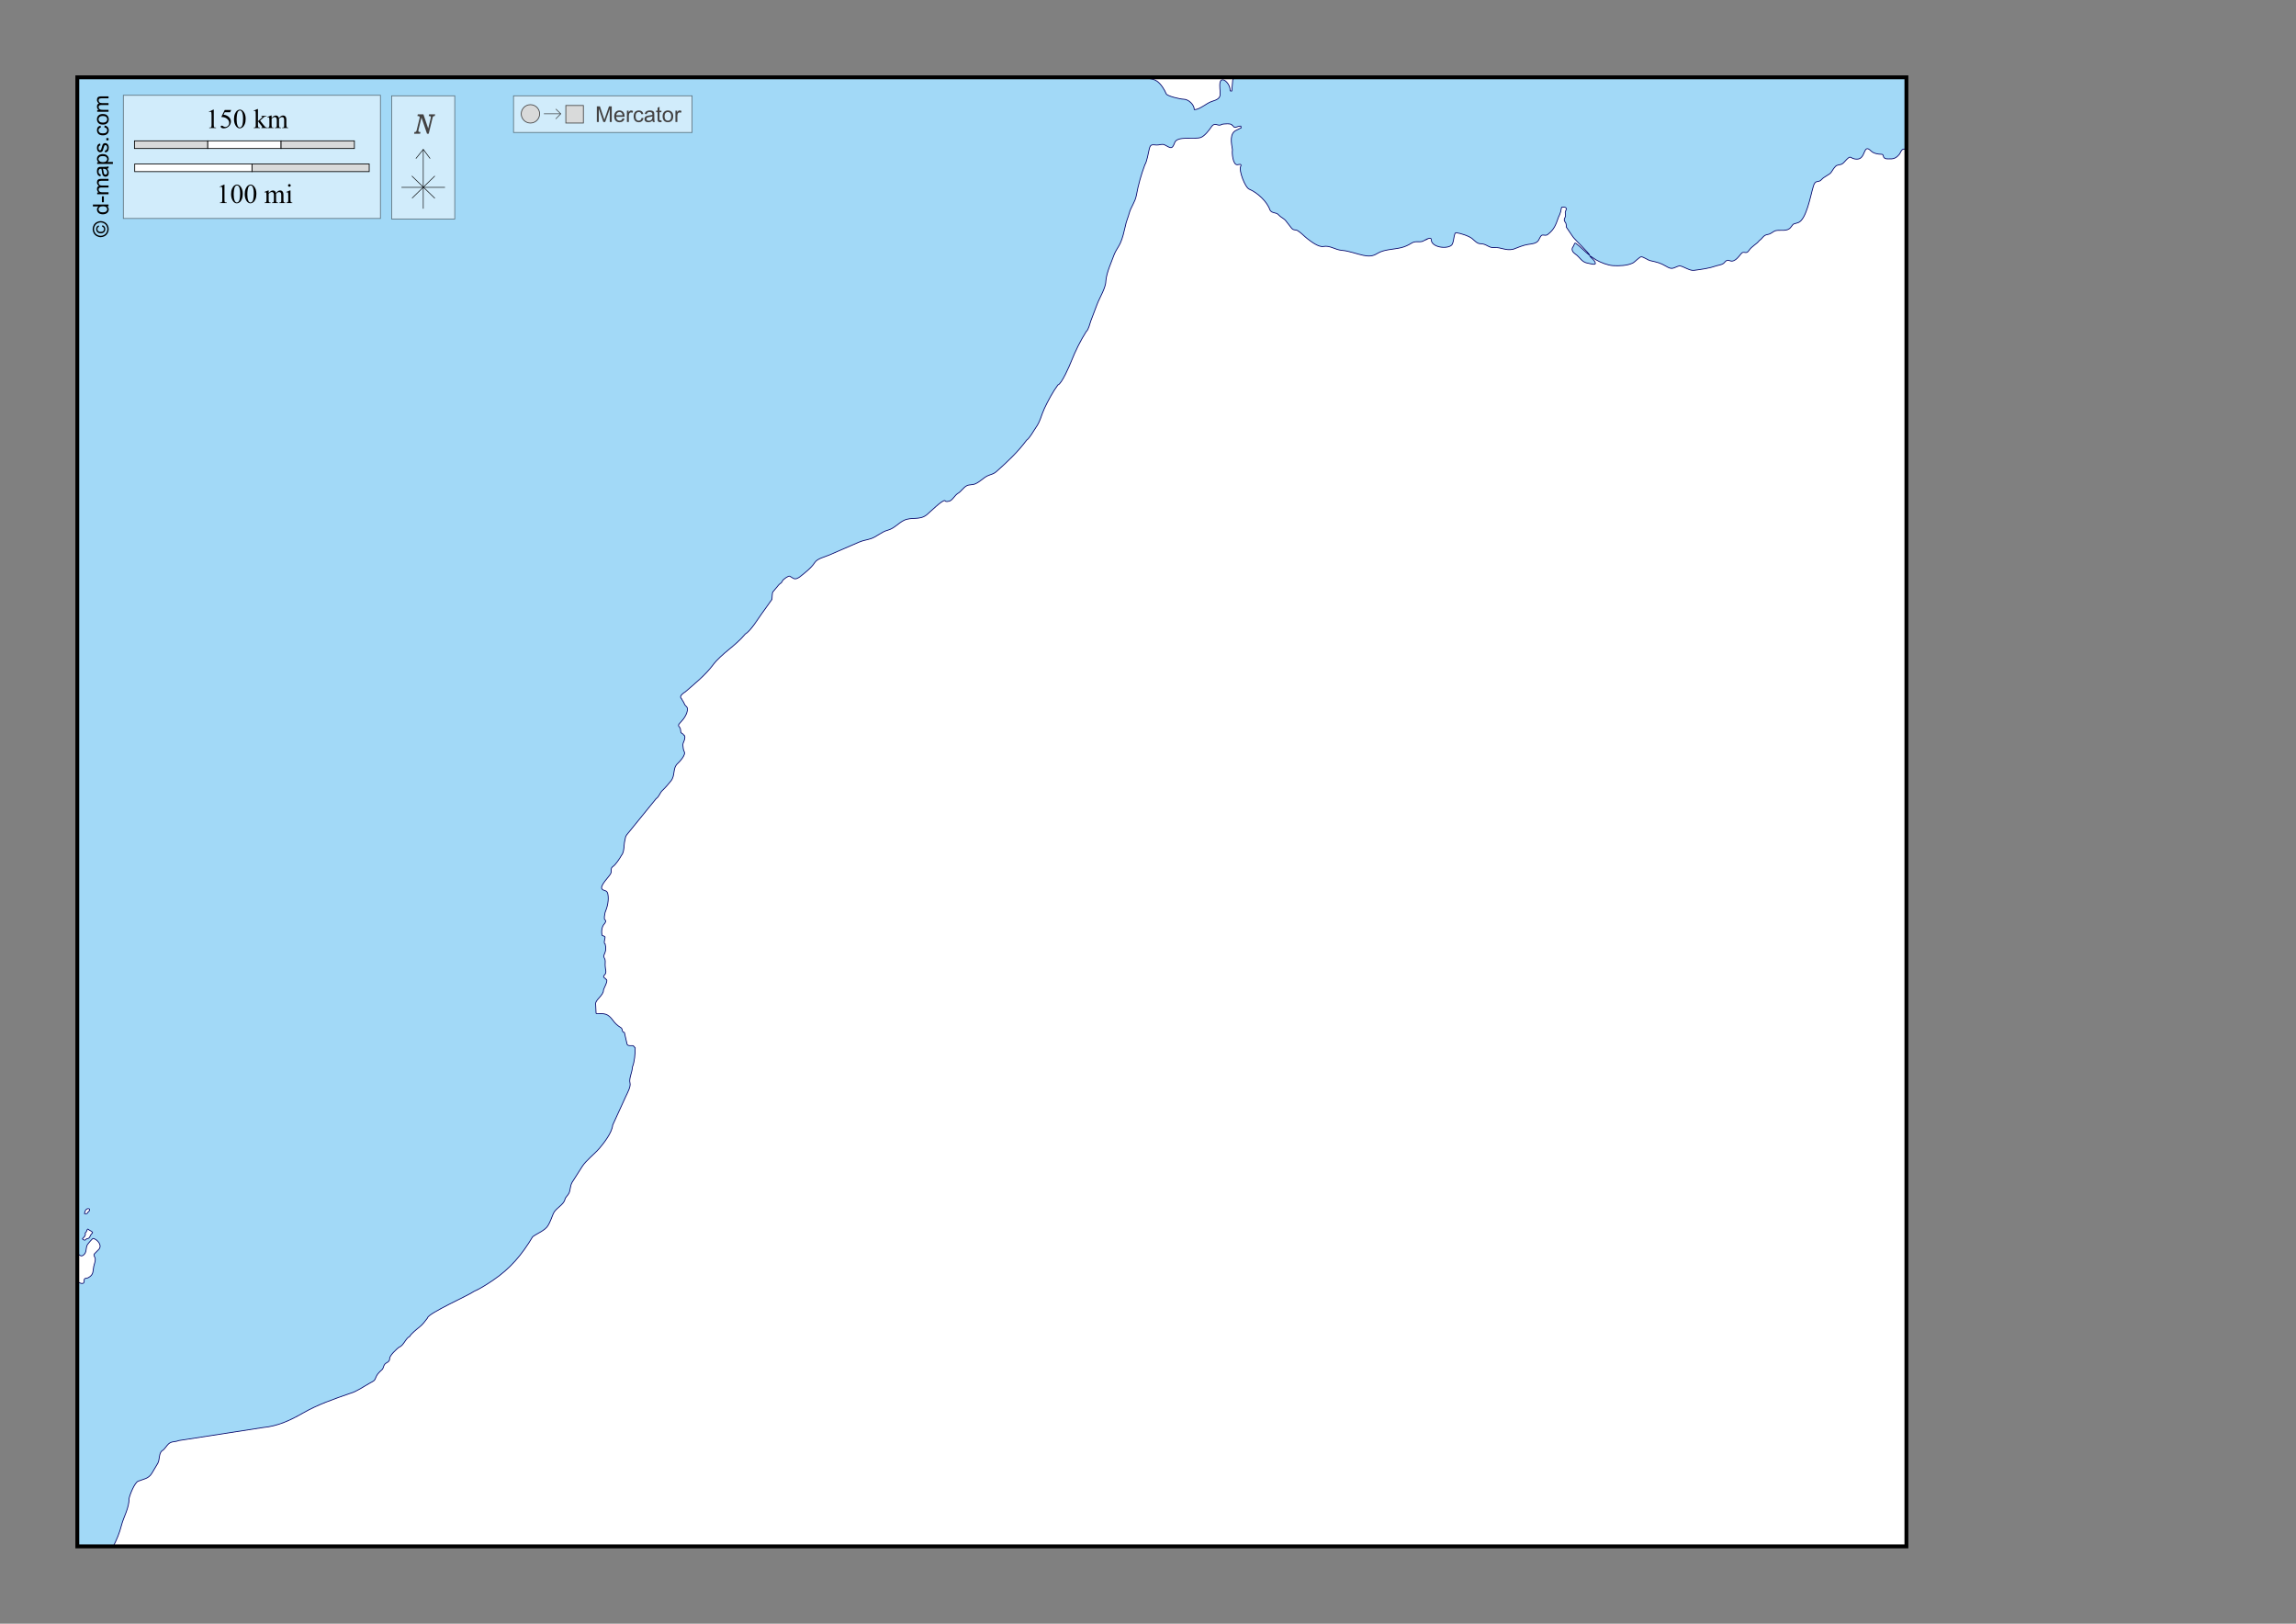 <?xml version="1.0" encoding="UTF-8"?>
<!DOCTYPE svg PUBLIC "-//W3C//DTD SVG 1.1//EN" "http://www.w3.org/Graphics/SVG/1.1/DTD/svg11.dtd">
<!-- Creator: CorelDRAW -->
<svg xmlns="http://www.w3.org/2000/svg" xml:space="preserve" width="297mm" height="210mm" version="1.1" style="shape-rendering:geometricPrecision; text-rendering:geometricPrecision; image-rendering:optimizeQuality; fill-rule:evenodd; clip-rule:evenodd"
viewBox="0 0 29700 21000"
 xmlns:xlink="http://www.w3.org/1999/xlink">
 <rect x="0" y="0" width="29700" height="21000" fill="#808080" stroke="none"/>
 <defs>
  <style type="text/css">
   <![CDATA[
    .str1 {stroke:black;stroke-width:10;stroke-miterlimit:3.864;stroke-opacity:0.502}
    .str3 {stroke:black;stroke-width:50;stroke-miterlimit:22.926}
    .str5 {stroke:#434242;stroke-width:10;stroke-miterlimit:22.926}
    .str2 {stroke:black;stroke-width:10;stroke-miterlimit:3.864}
    .str0 {stroke:#000066;stroke-width:10;stroke-miterlimit:22.926}
    .str6 {stroke:#2B2A29;stroke-width:7.62;stroke-miterlimit:22.926}
    .str4 {stroke:black;stroke-width:7.62;stroke-miterlimit:22.926}
    .fil6 {fill:none}
    .fil8 {fill:#D9DADA}
    .fil0 {fill:#A2D9F7}
    .fil1 {fill:white}
    .fil5 {fill:#FEFEFE;fill-rule:nonzero}
    .fil4 {fill:#D9DADA;fill-rule:nonzero}
    .fil7 {fill:#434242;fill-rule:nonzero}
    .fil3 {fill:black;fill-rule:nonzero}
    .fil2 {fill:#FEFEFE;fill-rule:nonzero;fill-opacity:0.502}
   ]]>
  </style>
 </defs>
 <g id="Plan_x0020_1">
  <rect class="fil0" x="1000" y="1000" width="23660.38" height="19000"/>
  <path class="fil1 str0" d="M1088.77 15997.83c5.93,-8.56 17.52,-26.02 16.43,-35.64 -0.52,-4.65 -5.91,-9.21 -3.65,-13.71 2.47,-4.94 8.49,-6.81 11.86,-11.88 6.32,-9.49 10.25,-23.18 14.6,-33.81 5.97,-14.56 15.43,-1.28 22.81,3.65 9.14,6.09 54.74,26.83 45.62,38.39 -10.42,13.22 -22.04,23.01 -28.29,38.38 -3.36,8.24 -8.72,18.99 -14.6,25.59 -13.67,15.36 -26.87,6.36 -39.23,17.36 -4.71,4.18 -7.93,12.38 -15.51,12.8 -11.19,0.63 -27.7,-7.01 -32.85,-17.37l22.81 -23.76zm-88.77 214.76c22.92,11.56 44.12,45.46 76,22.85 50.56,-35.84 29.57,-87.46 52.92,-134.34 5.78,-11.6 67.91,-86.78 77.55,-84.08 58.68,16.45 120.26,93.38 69.35,144.39l-50.18 50.27c-22.2,22.24 -1.97,37.28 4.56,58.48 9.75,31.7 -10.89,76.11 -17.34,107.84 -13.81,67.83 0.71,107.5 -70.26,146.22 -27.52,15.02 -56.5,-2.44 -53.83,42.04 2.95,49 -45.55,34.45 -74.82,17.36l-13.95 0 0 -371.03zm96.98 -534.61c2.72,-8.84 6.04,-22.46 11.86,-29.25 8.74,-10.22 17.53,-16.45 31.03,-16.45 10.48,0 19.97,2.02 19.16,13.71 -0.53,7.56 -3.11,13.44 -7.3,19.19 -2.22,3.04 -7.68,7.15 -10.95,10.06 -4.76,4.23 -6.51,11.06 -10.95,15.53 -9.63,9.67 -25.61,9.56 -37.41,3.66l4.56 -16.45zm23563.4 4322.02l0 -18067.71 -31.78 -4.57c-32.92,0 -43.26,47.97 -61.13,70.37 -28.64,35.88 -67.44,60.09 -114.06,56.66 -29.54,0 -69.9,6.53 -86.68,-21.93 -9.46,-16.04 -1.7,-37.47 -30.11,-37.47 -44.09,0 -102.03,-10.85 -134.13,-42.95 -105.11,-105.11 -61.58,106.01 -180.66,106.01 -105.53,0 -63.17,-77.15 -166.06,38.38 -36.98,41.53 -56.94,27.34 -94.9,42.95 -26.46,10.87 -59.3,67.18 -74.82,90.48 -19.2,28.85 -92,55.26 -122.26,91.39 -43.39,51.82 -82.65,-11.45 -110.41,99.61 -31.75,102.26 -85.99,417.77 -191.61,457.86 -65.42,24.82 -52.83,0.17 -96.72,60.32 -43.68,59.84 -133.22,30.97 -190.7,42.95 -40.3,8.39 -60.4,43.07 -107.67,50.26 -58.95,8.96 -65.62,50.4 -108.58,78.6 -36.21,48.39 -96.19,71.45 -135.04,128.86 -38.32,56.64 -63.73,-1.88 -98.54,39.29 -20.34,24.07 -46.79,59.29 -72.08,77.68 -63.27,46.03 -81.3,-3.14 -114.97,11.88 -23.68,10.57 -26.3,27.52 -47.45,41.13 -25.41,16.36 -53.98,16.97 -82.12,26.5 -102.76,34.79 -185.93,45.73 -296.54,60.32 -53.98,7.12 -127.89,-49.45 -186.14,-59.4 -83.64,25 -88.57,58.24 -173.36,6.39 -70.7,-43.24 -123.81,-54.58 -203.47,-72.19 -33.55,-7.42 -88.79,-50.27 -118.62,-50.27 -21.02,0 -82.77,68.6 -110.41,81.34 -74.96,34.58 -172.16,37.36 -254.57,32.9 -66.21,-4.17 -162.67,-41.15 -218.98,-74.94 -13.62,-8.18 -117.87,-83.24 -65.7,-31.07 18.76,18.76 33.9,27.85 49.28,53.92 34.6,58.67 -54.55,25.88 -83.04,21.93 -89.31,-12.37 -105.2,-76.68 -168.8,-119.72 -30.03,-20.31 -56.89,-55.75 -31.93,-90.47 23.76,-33.03 16.36,-63.95 42.88,-44.78 59.92,43.29 119.44,110.95 175.19,152.61 0,-23.03 -192.64,-203.9 -218.07,-241.26l-83.95 -123.38c0,-14.72 -1.21,-41.07 -8.21,-53.92 -4.78,-8.76 -13.41,-18.99 -16.42,-27.41 -9.54,-26.6 8.07,-37.67 12.77,-59.41 3.09,-14.29 -1.74,-34.13 -2.74,-48.43 -1.43,-20.56 20.11,-36.81 12.78,-54.83 -8.19,-20.11 -37.97,-16.51 -57.49,-13.71l0 1.82c-6.64,1.11 -10.76,44.44 -13.68,53.92 -7.18,23.35 -16.02,48 -28.29,71.29 -35.08,98.32 -53.54,159.01 -139.6,224.81 -27.39,20.93 -46.71,2.62 -73.91,9.14 -17.37,4.17 -35.19,50.11 -45.62,66.72 -27.29,43.41 -91.39,46.17 -135.95,53 -59.55,9.14 -131.17,38.87 -187.97,61.23 -100.12,25.1 -162.85,-28.07 -246.35,-20.1 -73.19,6.99 -101.33,-50.27 -179.76,-50.27 -43.75,0 -76.21,-39.41 -107.66,-65.8 -41.23,-34.58 -153.22,-70.25 -207.13,-76.76 -33.67,-4.07 -24.57,131.62 -61.13,162.67 -62.33,52.96 -261.87,27.44 -261.87,-75.85 0,-45.34 -110.2,24.93 -107.67,23.76 -56.77,17.96 -91.81,-10.43 -150.55,26.5 -39.65,24.94 -81.97,44.18 -127.74,55.75 -99.4,25.15 -225.09,20.95 -312.97,76.76 -58.53,37.16 -110.59,37.28 -177.01,23.76 -89.23,-18.16 -187.64,-57.77 -278.29,-64.88 -91.26,-7.07 -153.46,-66.86 -239.98,-50.26 -62.72,12.04 -163.16,-65.91 -209.86,-102.36 -40.91,-31.94 -81.43,-77.7 -124.09,-102.36 -30.28,-17.49 -52.1,1.63 -81.21,-35.64l-72.08 -92.3c-24.07,-30.81 -65.03,-44.34 -91.24,-74.94 -33.9,-39.59 -84.83,-15.29 -113.16,-63.8 -36.71,-109.95 -161.83,-224.98 -268.26,-269.59 -55.3,-23.17 -137.01,-244.89 -111.31,-293.35 23.02,-43.43 -27.83,-22.85 -44.71,-22.85 -55.63,0 -69.19,-151.13 -61.13,-192.82 -13.32,-88.24 -43.38,-215.45 55.65,-255.89 16.04,-6.55 42.34,-23.14 55.66,-26.5 0,-11.02 0.4,-15.36 -2.74,-24.67 -21.9,0 -42.82,7.78 -63.87,14.62 -29.96,9.73 -29.13,-18.71 -45.62,-22.85 -0.56,-2.29 -0.4,-1.49 -2.73,-1.82 -7.41,-29.51 -112.36,-18.1 -134.13,-12.8 -48.5,37.76 -85.95,-39.7 -135.95,34.73 -28.71,42.72 -87.51,119.43 -137.78,136.16 -78.54,26.13 -300.49,-23.24 -333.95,63.06 -35.18,90.76 -45.12,79.1 -129.56,32.9 -33.94,-18.56 -71.41,3.33 -105.84,0.91 -58.36,-4.1 -79.7,-13.63 -94.9,51.18 -11.27,48.09 -31.95,167.96 -56.57,202.88 -48.52,129.71 -86.09,261.93 -110.4,396.62 -16.03,88.79 -70.63,149.38 -92.16,231.21 -14.45,54.89 -39.68,107.87 -50.18,166.32 -16.61,69.88 -35.83,159.74 -66.61,223.9 -24.82,51.76 -61.21,96.65 -80.29,149.87 -36.39,101.46 -92.65,218.4 -104.02,326.25 0,97.9 -78.85,218.04 -114.05,310.72l-81.21 213.85c-14.21,37.41 -29.1,114.72 -59.3,138.9 -72.11,111.15 -144.03,258.98 -192.53,382 -21.72,55.12 -124.21,296.34 -174.27,308.89 -63.09,84.32 -130.43,209.26 -175.19,305.23 -39.19,84.05 -51.74,163.62 -108.57,244 -33.49,47.35 -77.11,134.37 -122.27,166.33 -110.41,150.21 -246.62,277.69 -385.04,401.18 -46.71,41.66 -68.06,35.06 -119.53,59.41 -51.62,24.41 -94.69,74.76 -156.03,102.35 -38.04,17.1 -80.33,9.19 -111.31,24.67 -47.24,23.62 -73.94,78.35 -120.44,102.36 -35.25,24.37 -56.41,70.81 -94.9,93.21 -11.45,6.67 -64.3,17.67 -69.34,-2.74 -35.11,-8.68 -193.62,151.15 -234.49,183.69 -95.29,75.84 -197.11,23.41 -296.54,73.11 -73.04,36.52 -123.16,103.42 -207.12,126.11 -83.33,21.88 -140.18,83.43 -216.25,108.75 -60.6,20.16 -99.63,21.12 -160.59,47.52l-384.13 166.33c-59.8,25.89 -149.8,43.2 -184.31,96.87 -43.97,68.36 -131.58,136.92 -197.08,187.34 -67.45,44.92 -77.31,12.33 -125.92,-11.88 -17.56,-8.75 -86,43.39 -93.07,59.4 -17.15,38.78 -29.36,28.89 -50.18,53.92l-77.56 93.21c-3.44,4.13 -9.12,77.17 -9.12,93.22l-137.78 192.82c-51.39,71.91 -136.73,213.41 -208.94,256.8 -122.86,151.46 -304.85,249.74 -416.98,399.36 -97.19,129.67 -233.8,240.37 -358.59,348.19 -18.23,11.42 -57.81,37.24 -59.3,62.14 -1.23,20.41 18.43,26.71 20.07,38.38 2.38,0.39 28.45,51.84 31.02,58.49 9.41,24.36 37.41,30.15 37.41,61.23 0,63.65 -47.63,130.78 -91.24,174.55 -52.88,53.09 -6.45,42.86 0.91,87.73 2.68,16.39 2.61,29.4 6.39,44.78l0.91 0.91c7.99,2.01 34.27,20.94 35.59,30.16 26.66,5.28 8.37,65.61 1.82,79.51 -19.74,41.82 -13.07,48.97 -9.12,89.55 3.82,46.61 33.36,48.62 5.47,101.44 -17.38,32.94 -50.16,71.56 -77.56,96.87 -69.69,64.4 -26.3,150.59 -88.5,227.56 -29.43,36.43 -74.71,89.22 -109.49,121.54 -31.19,29 -44.13,83.97 -80.3,105.1l-360.4 443.22c-42.77,52.6 -30.16,37.93 -45.63,102.36 -13.43,55.97 -2.94,144.08 -43.79,190.08 -20.92,37.71 -73.09,118.48 -109.49,142.56 -34.81,23.04 -13.97,54.06 -26.46,86.82 -15.69,41.19 -153.31,165.18 -112.23,206.54 26.07,26.26 61.29,7.43 72.99,60.31 16.61,75.03 -5.84,171.72 -35.58,241.26 -2.3,17.39 -20.14,83.29 -0.92,95.04 21.15,12.94 -0.45,43.36 -12.77,56.66 -30.32,32.71 -36.75,104.44 -23.72,144.4 5.01,0 32.72,12.29 33.76,16.45 14.13,3.49 -24.05,86.14 4.56,93.21 14.24,57.61 8.53,95.83 -16.42,148.05 -7.76,16.26 9.71,39.28 14.59,53.91 6.99,20.92 -1.11,63.21 2.74,87.74 0,40.47 23.49,78.76 -8.21,110.57 -35.3,35.44 12.71,40.74 16.42,55.75 41.72,10.26 -31.02,122.36 -31.02,143.48 0,65.86 -103.6,122.77 -101.28,174.55l5.48 121.54c1.78,0.59 0.04,0.32 1.82,0.91 0.61,2.5 3.39,2.22 4.56,4.57 102.9,0 143.17,-7.27 214.42,90.48 20.79,30.23 62.57,70.59 94.9,87.73 37.7,20 7.33,55.89 51.09,66.71l33.76 147.13c9.72,42.39 81.18,6.59 87.6,31.99 9.15,2.23 10.75,17.67 18.24,20.1 0,74.51 -7.38,177.71 -36.49,249.49 0,59.93 -47.15,149.63 -31.03,201.96 14.27,46.35 -34.72,133.7 -53.83,175.47l-169.71 371.03c-8.75,97.65 -111.52,230.31 -173.36,302.49 -65.75,76.73 -168.74,151.18 -222.63,235.78l-128.66 201.96c-28.32,50.49 -20.72,100.98 -41.97,142.57 -14.8,28.95 -43.05,47.46 -51.09,78.59 -19.48,75.45 -120.76,112.88 -150.55,183.69 -22.28,52.94 -39.26,106.92 -69.35,156.27 -38.6,63.33 -138.15,98 -198,143.47 -140.04,234.31 -290.49,412.12 -513.69,562.95 -66.78,45.13 -173.07,113.14 -245.45,143.47 -66.34,50.03 -600.37,285.56 -600.37,343.62 -39.89,49.97 -56.43,78.92 -107.67,119.72 -27.62,22 -108.22,86.82 -122.26,117.88 -53.86,24.57 -79.38,120.96 -136.87,138.91 -29.31,21.2 -123.18,107.7 -123.18,147.14 0,51.34 -44.68,48.15 -66.6,78.59 -16.34,22.68 -11.58,49.32 -37.41,71.28 -23.78,20.2 -56.98,53.39 -68.43,81.33 -25.34,61.79 -23.26,53.67 -84.86,87.74 -75.24,41.61 -170.74,109.75 -251.83,131.59 -216,75.36 -419.11,144.19 -616.8,257.71 -158.48,90.99 -321.51,167.04 -510.05,184.6l-1093.09 169.07c-46.15,20.23 -91.39,6.17 -132.3,43.87 -23.96,22.07 -51.28,69.72 -76.64,84.07 -51.18,28.94 -33.41,119.19 -62.05,167.24l-75.73 127.03c-43.6,73.14 -108.19,74.86 -177.92,103.26 -44.59,18.15 -105.72,169.78 -116.79,222.07 0,129.15 -69.38,233.46 -99.46,350.93 -25.84,100.87 -59.46,178.28 -104.93,269.93l23194.78 0zm-9955.37 -18995.19c85.33,12.29 194.91,-3.28 262.69,45.79 50.43,36.51 94.33,105.98 118.62,163.58 12.11,28.7 181.58,68.54 222.63,68.54 65.91,0 139.6,71.25 139.6,134.34l0.91 0.92c71.62,0 159.42,-86.86 228.11,-106.93 142.13,-41.52 100.37,-86.29 100.37,-208.36 0,-148.23 134.13,-33.46 134.13,63.06 1.11,0.36 4.97,8.94 5.47,10.97l0.91 0.91c5.06,0 10.04,0.21 14.6,-0.91l0.91 -0.92 11.87 -140.73 17.33 -35.07 -1258.24 0c-29.75,0 -29.14,0.6 0.09,4.81z"/>
  <path class="fil2 str1" d="M1595.62 1232.43l3325.4 0 0 1592.9 -3325.4 0 0 -1592.9z"/>
  <path class="fil3" d="M1198.37 2963.39c0,-17.45 4.47,-34.48 13.46,-51.13 8.93,-16.61 21.77,-29.59 38.43,-38.86 16.69,-9.26 34.1,-13.92 52.16,-13.92 17.92,0 35.18,4.56 51.69,13.74 16.56,9.12 29.4,21.92 38.53,38.43 9.17,16.51 13.73,33.77 13.73,51.74 0,18.01 -4.56,35.27 -13.73,51.78 -9.13,16.51 -21.97,29.35 -38.53,38.53 -16.51,9.17 -33.77,13.78 -51.69,13.78 -18.06,0 -35.47,-4.66 -52.16,-13.97 -16.66,-9.36 -29.5,-22.34 -38.43,-38.95 -8.99,-16.65 -13.46,-33.68 -13.46,-51.17zm17.22 0c0,14.62 3.76,28.88 11.24,42.7 7.48,13.83 18.2,24.65 32.13,32.46 13.92,7.81 28.41,11.71 43.46,11.71 15,0 29.35,-3.85 43.08,-11.52 13.74,-7.67 24.46,-18.39 32.13,-32.17 7.67,-13.79 11.52,-28.18 11.52,-43.18 0,-14.96 -3.85,-29.36 -11.52,-43.14 -7.67,-13.78 -18.39,-24.5 -32.13,-32.12 -13.73,-7.62 -28.08,-11.43 -43.08,-11.43 -15.05,0 -29.54,3.9 -43.46,11.66 -13.93,7.76 -24.65,18.58 -32.13,32.46 -7.48,13.87 -11.24,28.08 -11.24,42.57zm103.57 -33.35l5.08 -16.94c11.53,2.78 20.7,8.61 27.52,17.55 6.87,8.98 10.3,19.85 10.3,32.59 0,16.19 -5.22,29.31 -15.71,39.42 -10.49,10.11 -24.98,15.15 -43.55,15.15 -12.14,0 -22.68,-2.31 -31.61,-6.92 -8.99,-4.56 -15.71,-11.15 -20.28,-19.61 -4.56,-8.52 -6.82,-18.25 -6.82,-29.16 0,-12.23 2.92,-22.39 8.8,-30.48 5.88,-8.09 13.88,-13.6 23.94,-16.56l4.23 16.37c-6.91,2.77 -12.23,6.82 -15.89,12.23 -3.72,5.41 -5.55,11.71 -5.55,19 0,10.58 3.76,19.33 11.28,26.2 7.53,6.87 18.35,10.3 32.37,10.3 14.06,0 24.69,-3.24 31.89,-9.74 7.19,-6.49 10.81,-14.86 10.81,-25.16 0,-8.28 -2.39,-15.57 -7.24,-21.83 -4.8,-6.25 -11.33,-10.39 -19.57,-12.41z"/>
  <path id="1" class="fil3" d="M1403.83 2668.23l-18.58 0c14.44,9.27 21.68,22.91 21.68,40.92 0,11.67 -3.19,22.39 -9.64,32.13 -6.4,9.78 -15.38,17.35 -26.86,22.76 -11.52,5.37 -24.74,8.05 -39.69,8.05 -14.59,0 -27.8,-2.45 -39.7,-7.29 -11.86,-4.9 -20.98,-12.19 -27.29,-21.92 -6.35,-9.69 -9.5,-20.61 -9.5,-32.6 0,-8.84 1.88,-16.7 5.6,-23.56 3.72,-6.87 8.61,-12.47 14.58,-16.8l-72.67 0 0 -24.83 202.07 0 0 23.14zm-73.05 78.46c18.72,0 32.69,-3.95 41.96,-11.9 9.26,-7.91 13.87,-17.27 13.87,-28.04 0,-10.86 -4.42,-20.08 -13.26,-27.7 -8.84,-7.57 -22.34,-11.38 -40.5,-11.38 -19.94,0 -34.62,3.85 -43.98,11.61 -9.36,7.72 -14.01,17.27 -14.01,28.6 0,11.06 4.46,20.27 13.45,27.71 8.98,7.38 23.14,11.1 42.47,11.1z"/>
  <path id="2" class="fil3" d="M1343.15 2615.69l-24.83 0 0 -76.76 24.83 0 0 76.76z"/>
  <path id="3" class="fil3" d="M1403.83 2511.83l-146.47 0 0 -22.29 20.69 0c-7.15,-4.56 -12.93,-10.68 -17.26,-18.3 -4.37,-7.62 -6.54,-16.27 -6.54,-26.01 0,-10.82 2.26,-19.71 6.73,-26.62 4.52,-6.92 10.77,-11.81 18.86,-14.63 -17.07,-11.67 -25.59,-26.77 -25.59,-45.39 0,-14.58 4,-25.83 12.04,-33.63 8.05,-7.86 20.42,-11.81 37.12,-11.81l100.42 0 0 24.84 -92.19 0c-9.88,0 -17.03,0.84 -21.4,2.44 -4.38,1.6 -7.86,4.52 -10.54,8.8 -2.68,4.23 -4,9.22 -4,14.91 0,10.35 3.44,18.91 10.26,25.73 6.86,6.82 17.82,10.2 32.87,10.2l85 0 0 24.84 -95.06 0c-11.01,0 -19.29,2.02 -24.79,6.07 -5.5,4.04 -8.28,10.67 -8.28,19.85 0,6.96 1.84,13.4 5.51,19.33 3.66,5.93 9.03,10.21 16.13,12.89 7.05,2.63 17.26,3.95 30.57,3.95l75.92 0 0 24.83z"/>
  <path id="4" class="fil3" d="M1385.49 2181.07c7.85,9.22 13.35,18.11 16.6,26.62 3.25,8.52 4.84,17.64 4.84,27.43 0,16.08 -3.9,28.45 -11.75,37.11 -7.81,8.65 -17.83,12.98 -30.01,12.98 -7.15,0 -13.69,-1.65 -19.62,-4.89 -5.93,-3.29 -10.63,-7.57 -14.2,-12.84 -3.58,-5.32 -6.31,-11.24 -8.14,-17.88 -1.27,-4.89 -2.49,-12.27 -3.72,-22.1 -2.35,-20.04 -5.22,-34.86 -8.51,-44.31 -3.39,-0.1 -5.55,-0.14 -6.44,-0.14 -10.07,0 -17.17,2.35 -21.31,7.05 -5.6,6.35 -8.37,15.81 -8.37,28.32 0,11.71 2.07,20.36 6.16,25.92 4.09,5.59 11.38,9.68 21.78,12.37l-3.39 24.27c-10.4,-2.21 -18.82,-5.84 -25.21,-10.92 -6.4,-5.08 -11.29,-12.41 -14.77,-22.01 -3.44,-9.55 -5.18,-20.7 -5.18,-33.3 0,-12.51 1.46,-22.72 4.42,-30.57 2.97,-7.81 6.64,-13.6 11.11,-17.27 4.46,-3.67 10.11,-6.25 16.93,-7.76 4.23,-0.8 11.85,-1.22 22.81,-1.22l32.93 0c23,0 37.53,-0.52 43.69,-1.55 6.17,-0.99 12.05,-3.06 17.69,-6.07l0 25.96c-5.22,2.5 -11.34,4.1 -18.34,4.8zm-55.04 1.98c3.67,9.03 6.78,22.57 9.32,40.64 1.45,10.25 3.1,17.49 4.93,21.73 1.84,4.23 4.52,7.48 8,9.78 3.53,2.31 7.43,3.48 11.76,3.48 6.54,0 12.04,-2.49 16.42,-7.52 4.37,-5.04 6.58,-12.38 6.58,-22.02 0,-9.55 -2.07,-18.06 -6.25,-25.54 -4.14,-7.43 -9.84,-12.93 -17.03,-16.41 -5.6,-2.69 -13.83,-4 -24.7,-4l-9.03 -0.14z"/>
  <path id="5" class="fil3" d="M1459.99 2119.78l-202.63 0 0 -22.57 19.24 0c-7.44,-5.32 -13.03,-11.34 -16.75,-18.07 -3.72,-6.68 -5.6,-14.81 -5.6,-24.36 0,-12.51 3.2,-23.52 9.65,-33.07 6.39,-9.55 15.47,-16.74 27.14,-21.63 11.71,-4.85 24.5,-7.3 38.47,-7.3 14.91,0 28.37,2.69 40.36,8.05 11.95,5.36 21.12,13.17 27.52,23.42 6.35,10.21 9.54,20.98 9.54,32.27 0,8.28 -1.74,15.71 -5.22,22.25 -3.48,6.58 -7.85,11.94 -13.17,16.18l71.45 0 0 24.83zm-128.5 -22.57c18.77,0 32.69,-3.81 41.67,-11.39 8.99,-7.62 13.45,-16.84 13.45,-27.65 0,-11.01 -4.65,-20.42 -13.97,-28.23 -9.31,-7.85 -23.7,-11.76 -43.22,-11.76 -18.63,0 -32.55,3.81 -41.82,11.48 -9.26,7.67 -13.87,16.79 -13.87,27.42 0,10.54 4.94,19.85 14.77,27.94 9.87,8.14 24.17,12.19 42.99,12.19z"/>
  <path id="6" class="fil3" d="M1360.09 1972.7l-3.96 -24.55c9.84,-1.37 17.36,-5.22 22.63,-11.53 5.22,-6.3 7.85,-15.14 7.85,-26.43 0,-11.43 -2.3,-19.9 -6.96,-25.45 -4.61,-5.5 -10.06,-8.28 -16.32,-8.28 -5.6,0 -10.02,2.5 -13.22,7.44 -2.21,3.48 -4.98,11.94 -8.42,25.4 -4.56,18.15 -8.51,30.71 -11.85,37.77 -3.39,7 -7.99,12.32 -13.92,15.94 -5.88,3.62 -12.42,5.46 -19.57,5.46 -6.54,0 -12.56,-1.51 -18.11,-4.47 -5.55,-3.01 -10.16,-7.06 -13.83,-12.18 -2.82,-3.86 -5.22,-9.13 -7.19,-15.76 -1.98,-6.68 -2.97,-13.78 -2.97,-21.4 0,-11.48 1.65,-21.54 4.99,-30.2 3.29,-8.7 7.81,-15.1 13.45,-19.24 5.69,-4.09 13.27,-6.96 22.77,-8.51l3.38 24.27c-7.62,1.08 -13.59,4.28 -17.87,9.55 -4.28,5.27 -6.4,12.7 -6.4,22.34 0,11.34 1.88,19.47 5.65,24.32 3.76,4.84 8.18,7.29 13.21,7.29 3.2,0 6.12,-0.99 8.71,-3.01 2.63,-2.02 4.84,-5.18 6.58,-9.5 0.94,-2.5 3.06,-9.74 6.35,-21.87 4.66,-17.5 8.52,-29.73 11.48,-36.69 2.96,-6.96 7.34,-12.42 12.98,-16.37 5.69,-4 12.75,-5.98 21.21,-5.98 8.24,0 16,2.4 23.29,7.25 7.29,4.84 12.93,11.8 16.93,20.88 4,9.13 5.97,19.43 5.97,30.91 0,19 -3.95,33.53 -11.8,43.5 -7.9,9.98 -19.57,16.33 -35.04,19.1z"/>
  <path id="7" class="fil3" d="M1403.83 1814.66l-28.22 0 0 -28.22 28.22 0 0 28.22z"/>
  <path id="8" class="fil3" d="M1350.21 1647.63l3.38 -24.27c16.7,2.68 29.73,9.45 39.19,20.41 9.45,10.96 14.15,24.46 14.15,40.41 0,19.99 -6.53,36.08 -19.61,48.21 -13.08,12.18 -31.8,18.25 -56.16,18.25 -15.81,0 -29.59,-2.63 -41.39,-7.85 -11.86,-5.22 -20.75,-13.17 -26.63,-23.9 -5.92,-10.68 -8.89,-22.29 -8.89,-34.9 0,-15.85 4,-28.88 12.04,-38.95 8.05,-10.11 19.48,-16.6 34.25,-19.42l3.67 23.99c-9.83,2.3 -17.22,6.35 -22.2,12.23 -4.94,5.83 -7.44,12.88 -7.44,21.16 0,12.51 4.47,22.67 13.41,30.53 8.98,7.81 23.09,11.71 42.47,11.71 19.66,0 33.92,-3.76 42.81,-11.29 8.89,-7.57 13.35,-17.4 13.35,-29.49 0,-9.78 -2.96,-17.92 -8.93,-24.41 -5.93,-6.54 -15.1,-10.68 -27.47,-12.42z"/>
  <path id="9" class="fil3" d="M1330.59 1611.51c-27.04,0 -47.08,-7.53 -60.11,-22.63 -10.82,-12.56 -16.23,-27.94 -16.23,-46.05 0,-20.08 6.59,-36.54 19.76,-49.34 13.12,-12.75 31.33,-19.14 54.51,-19.14 18.82,0 33.59,2.82 44.36,8.46 10.77,5.65 19.14,13.88 25.12,24.7 5.97,10.77 8.93,22.58 8.93,35.32 0,20.51 -6.53,37.07 -19.66,49.72 -13.12,12.65 -32.03,18.96 -56.68,18.96zm0.05 -25.4c18.72,0 32.74,-4.1 42,-12.28 9.32,-8.23 13.97,-18.53 13.97,-31 0,-12.32 -4.65,-22.57 -14.01,-30.81 -9.36,-8.18 -23.61,-12.27 -42.76,-12.27 -18.06,0 -31.75,4.14 -41.01,12.37 -9.32,8.23 -13.97,18.48 -13.97,30.71 0,12.47 4.61,22.77 13.87,31 9.27,8.18 23.24,12.28 41.91,12.28z"/>
  <path id="10" class="fil3" d="M1403.83 1445.23l-146.47 0 0 -22.29 20.69 0c-7.15,-4.56 -12.93,-10.68 -17.26,-18.3 -4.37,-7.62 -6.54,-16.27 -6.54,-26.01 0,-10.82 2.26,-19.71 6.73,-26.62 4.52,-6.92 10.77,-11.81 18.86,-14.63 -17.07,-11.67 -25.59,-26.77 -25.59,-45.39 0,-14.58 4,-25.83 12.04,-33.63 8.05,-7.86 20.42,-11.81 37.12,-11.81l100.42 0 0 24.84 -92.19 0c-9.88,0 -17.03,0.84 -21.4,2.44 -4.38,1.6 -7.86,4.52 -10.54,8.8 -2.68,4.23 -4,9.22 -4,14.91 0,10.35 3.44,18.91 10.26,25.73 6.86,6.82 17.82,10.2 32.87,10.2l85 0 0 24.84 -95.06 0c-11.01,0 -19.29,2.02 -24.79,6.07 -5.5,4.04 -8.28,10.67 -8.28,19.85 0,6.96 1.84,13.4 5.51,19.33 3.66,5.93 9.03,10.21 16.13,12.89 7.05,2.63 17.26,3.95 30.57,3.95l75.92 0 0 24.83z"/>
  <g id="_1719324082000">
   <path class="fil4 str2" d="M1739.19 1821.52l948.29 0 0 99.16 -948.29 0 0 -99.16z"/>
   <path class="fil5 str2" d="M2687.48 1821.52l948.29 0 0 99.16 -948.29 0 0 -99.16z"/>
   <path class="fil4 str2" d="M3635.76 1821.52l948.3 0 0 99.16 -948.3 0 0 -99.16z"/>
   <path class="fil4 str2" d="M3259.2 2120.46l1516.69 0 0 99.16 -1516.69 0 0 -99.16z"/>
   <path class="fil5 str2" d="M1742.51 2120.46l1516.7 0 0 99.16 -1516.7 0 0 -99.16z"/>
   <path class="fil3" d="M2702.29 1445.2l57.09 -27.52 5.71 0 0 197.2c0,13.12 0.53,21.35 1.64,24.58 1.12,3.18 3.36,5.71 6.82,7.41 3.47,1.71 10.53,2.7 21.17,2.94l0 6.35 -88.19 0 0 -6.35c11.05,-0.24 18.16,-1.18 21.34,-2.88 3.23,-1.65 5.47,-3.88 6.76,-6.7 1.24,-2.83 1.88,-11.29 1.88,-25.35l0 -126.29c0,-16.99 -0.59,-27.93 -1.7,-32.75 -0.83,-3.7 -2.3,-6.41 -4.41,-8.11 -2.18,-1.71 -4.71,-2.59 -7.71,-2.59 -4.29,0 -10.23,1.76 -17.81,5.35l-2.59 -5.29z"/>
   <path id="1" class="fil3" d="M3336.6 1410.98l0 157.16 39.98 -36.63c8.52,-7.82 13.46,-12.76 14.81,-14.82 0.95,-1.41 1.42,-2.76 1.42,-4.17 0,-2.29 -1,-4.23 -2.89,-5.94 -1.88,-1.65 -4.99,-2.59 -9.4,-2.82l0 -5.65 68.61 0 0 5.65c-9.35,0.23 -17.17,1.7 -23.4,4.35 -6.23,2.7 -13.05,7.47 -20.52,14.29l-40.63 37.22 40.34 51.33c11.29,14.05 18.81,23.04 22.58,26.98 5.58,5.24 10.4,8.65 14.58,10.17 2.94,1.12 7.99,1.71 15.17,1.71l0 6.35 -76.73 0 0 -6.35c4.41,-0.12 7.35,-0.76 8.88,-1.94 1.58,-1.24 2.35,-2.88 2.35,-5.06 0,-2.64 -2.3,-6.88 -6.88,-12.7l-48.27 -61.79 0 52.21c0,10.23 0.7,16.93 2.11,20.17 1.47,3.17 3.47,5.46 6.12,6.88 2.64,1.35 8.35,2.11 17.17,2.23l0 6.35 -80.08 0 0 -6.35c7.99,0 14.05,-1 18.05,-2.94 2.41,-1.23 4.23,-3.17 5.46,-5.76 1.71,-3.76 2.59,-10.29 2.59,-19.52l0 -143.94c0,-18.05 -0.41,-29.1 -1.18,-33.16 -0.82,-4.05 -2.11,-6.82 -3.99,-8.35 -1.83,-1.58 -4.24,-2.35 -7.18,-2.35 -2.41,0 -6.05,1 -10.82,2.94l-2.93 -6.35 46.74 -19.4 7.94 0z"/>
   <path id="2" class="fil3" d="M3513.34 1527.28c11.41,-11.53 18.17,-18.17 20.22,-19.93 5.12,-4.36 10.65,-7.77 16.59,-10.18 5.93,-2.41 11.81,-3.64 17.63,-3.64 9.88,0 18.29,2.88 25.4,8.64 7.06,5.76 11.82,14.11 14.17,25.11 11.88,-13.88 21.88,-22.93 30.05,-27.28 8.17,-4.3 16.58,-6.47 25.22,-6.47 8.35,0 15.82,2.17 22.35,6.47 6.46,4.29 11.64,11.34 15.4,21.16 2.53,6.65 3.82,17.11 3.82,31.4l0 67.97c0,9.82 0.71,16.58 2.18,20.23 1.12,2.46 3.23,4.64 6.23,6.4 3.06,1.77 8,2.65 14.88,2.65l0 6.35 -77.26 0 0 -6.35 3.29 0c6.7,0 11.99,-1.29 15.76,-3.94 2.64,-1.82 4.52,-4.76 5.64,-8.76 0.47,-1.94 0.71,-7.47 0.71,-16.58l0 -67.91c0,-12.88 -1.53,-21.93 -4.65,-27.22 -4.52,-7.35 -11.7,-11.06 -21.63,-11.06 -6.06,0 -12.23,1.53 -18.41,4.59 -6.11,3 -13.58,8.7 -22.34,16.93l-0.35 1.94 0.7 7.41 0 75.32c0,10.7 0.59,17.4 1.77,20.05 1.23,2.59 3.46,4.82 6.76,6.58 3.29,1.77 8.93,2.65 16.87,2.65l0 6.35 -79.37 0 0 -6.35c8.64,0 14.58,-1 17.81,-3.06 3.24,-2.06 5.47,-5.17 6.7,-9.29 0.59,-1.94 0.89,-7.58 0.89,-16.93l0 -67.91c0,-12.88 -1.88,-22.17 -5.65,-27.87 -5.05,-7.41 -12.05,-11.11 -21.11,-11.11 -6.17,0 -12.28,1.7 -18.34,5.05 -9.47,5.06 -16.82,10.82 -21.93,17.17l0 84.67c0,10.29 0.7,16.93 2.12,20.05 1.41,3.06 3.52,5.35 6.35,6.94 2.76,1.53 8.4,2.29 16.93,2.29l0 6.35 -77.97 0 0 -6.35c7.24,0 12.29,-0.76 15.17,-2.29 2.89,-1.59 5.06,-4 6.59,-7.41 1.47,-3.35 2.23,-9.88 2.23,-19.58l0 -60.33c0,-17.28 -0.53,-28.45 -1.53,-33.51 -0.82,-3.82 -2.05,-6.41 -3.82,-7.82 -1.7,-1.47 -4.05,-2.18 -6.99,-2.18 -3.24,0 -7.06,0.89 -11.53,2.59l-2.58 -6.35 47.62 -19.4 7.41 0 0 33.75z"/>
   <path id="3" class="fil3" d="M2990.87 1422.27l-13.47 29.28 -70.55 0 -15.47 31.28c30.81,4.52 55.04,15.81 72.79,33.98 15.23,15.64 22.82,33.99 22.82,55.15 0,12.29 -2.47,23.7 -7.47,34.11 -5,10.46 -11.29,19.4 -18.87,26.75 -7.53,7.35 -16,13.29 -25.29,17.75 -13.17,6.3 -26.69,9.47 -40.57,9.47 -13.99,0 -24.16,-2.35 -30.57,-7.11 -6.35,-4.71 -9.53,-9.94 -9.53,-15.64 0,-3.18 1.3,-6 3.94,-8.47 2.65,-2.47 6,-3.65 10,-3.65 2.94,0 5.58,0.42 7.82,1.36 2.23,0.88 6,3.23 11.4,6.99 8.59,5.94 17.35,8.88 26.17,8.88 13.4,0 25.22,-5.11 35.39,-15.29 10.12,-10.17 15.23,-22.57 15.23,-37.21 0,-14.12 -4.52,-27.34 -13.58,-39.57 -9.11,-12.29 -21.58,-21.76 -37.57,-28.4 -12.46,-5.18 -29.52,-8.18 -51.09,-9l44.8 -90.66 83.67 0z"/>
   <path id="4" class="fil3" d="M3026.85 1540.57c0,-26.64 4,-49.51 12.05,-68.74 8.06,-19.22 18.7,-33.57 32.05,-42.98 10.29,-7.47 20.99,-11.17 31.98,-11.17 17.94,0 33.99,9.11 48.22,27.34 17.81,22.64 26.69,53.27 26.69,91.96 0,27.05 -3.88,50.09 -11.7,69.03 -7.82,18.93 -17.76,32.63 -29.87,41.21 -12.11,8.53 -23.81,12.82 -35.04,12.82 -22.29,0 -40.81,-13.11 -55.62,-39.39 -12.53,-22.17 -18.76,-48.86 -18.76,-80.08zm33.87 4.23c0,32.1 3.94,58.33 11.82,78.67 6.52,17.11 16.28,25.63 29.22,25.63 6.17,0 12.58,-2.76 19.22,-8.34 6.65,-5.59 11.65,-14.88 15.11,-27.99 5.24,-19.7 7.88,-47.57 7.88,-83.43 0,-26.64 -2.76,-48.86 -8.23,-66.62 -4.11,-13.23 -9.46,-22.58 -15.99,-28.05 -4.65,-3.82 -10.35,-5.7 -16.99,-5.7 -7.76,0 -14.7,3.53 -20.76,10.52 -8.23,9.53 -13.87,24.46 -16.81,44.92 -3,20.41 -4.47,40.52 -4.47,60.39z"/>
   <path class="fil3" d="M2840.96 2414.98l57.09 -27.52 5.71 0 0 197.2c0,13.12 0.53,21.35 1.64,24.58 1.12,3.18 3.36,5.71 6.82,7.41 3.47,1.71 10.53,2.7 21.17,2.94l0 6.35 -88.19 0 0 -6.35c11.05,-0.24 18.16,-1.18 21.34,-2.88 3.23,-1.65 5.47,-3.88 6.76,-6.7 1.24,-2.83 1.88,-11.29 1.88,-25.35l0 -126.29c0,-16.99 -0.59,-27.93 -1.7,-32.75 -0.83,-3.7 -2.3,-6.41 -4.41,-8.11 -2.18,-1.71 -4.71,-2.59 -7.71,-2.59 -4.29,0 -10.23,1.76 -17.81,5.35l-2.59 -5.29z"/>
   <path id="1" class="fil3" d="M3475.62 2497.06c11.41,-11.53 18.17,-18.17 20.22,-19.93 5.12,-4.36 10.65,-7.77 16.59,-10.18 5.93,-2.41 11.81,-3.64 17.63,-3.64 9.88,0 18.29,2.88 25.4,8.64 7.06,5.76 11.82,14.11 14.17,25.11 11.88,-13.88 21.88,-22.93 30.05,-27.28 8.17,-4.3 16.58,-6.47 25.22,-6.47 8.35,0 15.82,2.17 22.35,6.47 6.46,4.29 11.64,11.34 15.4,21.16 2.53,6.65 3.82,17.11 3.82,31.4l0 67.97c0,9.82 0.71,16.58 2.18,20.23 1.12,2.46 3.23,4.64 6.23,6.4 3.06,1.77 8,2.65 14.88,2.65l0 6.35 -77.26 0 0 -6.35 3.29 0c6.7,0 11.99,-1.29 15.76,-3.94 2.64,-1.82 4.52,-4.76 5.64,-8.76 0.47,-1.94 0.71,-7.47 0.71,-16.58l0 -67.91c0,-12.88 -1.53,-21.93 -4.65,-27.22 -4.52,-7.35 -11.7,-11.06 -21.63,-11.06 -6.06,0 -12.23,1.53 -18.41,4.59 -6.11,3 -13.58,8.7 -22.34,16.93l-0.35 1.94 0.7 7.41 0 75.32c0,10.7 0.59,17.4 1.77,20.05 1.23,2.59 3.46,4.82 6.76,6.58 3.29,1.77 8.93,2.65 16.87,2.65l0 6.35 -79.37 0 0 -6.35c8.64,0 14.58,-1 17.81,-3.06 3.24,-2.06 5.47,-5.17 6.7,-9.29 0.59,-1.94 0.89,-7.58 0.89,-16.93l0 -67.91c0,-12.88 -1.88,-22.17 -5.65,-27.87 -5.05,-7.41 -12.05,-11.11 -21.11,-11.11 -6.17,0 -12.28,1.7 -18.34,5.05 -9.47,5.06 -16.82,10.82 -21.93,17.17l0 84.67c0,10.29 0.7,16.93 2.12,20.05 1.41,3.06 3.52,5.35 6.35,6.94 2.76,1.53 8.4,2.29 16.93,2.29l0 6.35 -77.97 0 0 -6.35c7.24,0 12.29,-0.76 15.17,-2.29 2.89,-1.59 5.06,-4 6.59,-7.41 1.47,-3.35 2.23,-9.88 2.23,-19.58l0 -60.33c0,-17.28 -0.53,-28.45 -1.53,-33.51 -0.82,-3.82 -2.05,-6.41 -3.82,-7.82 -1.7,-1.47 -4.05,-2.18 -6.99,-2.18 -3.24,0 -7.06,0.89 -11.53,2.59l-2.58 -6.35 47.62 -19.4 7.41 0 0 33.75z"/>
   <path id="2" class="fil3" d="M3743.26 2380.76c4.76,0 8.88,1.7 12.29,5.05 3.35,3.41 5.05,7.53 5.05,12.29 0,4.82 -1.7,9 -5.05,12.41 -3.41,3.47 -7.53,5.17 -12.29,5.17 -4.82,0 -9,-1.7 -12.41,-5.17 -3.47,-3.41 -5.17,-7.59 -5.17,-12.41 0,-4.76 1.7,-8.88 5.05,-12.29 3.41,-3.35 7.59,-5.05 12.53,-5.05zm14.17 82.55l0 127c0,9.82 0.7,16.34 2.17,19.58 1.41,3.29 3.53,5.7 6.35,7.29 2.82,1.59 8,2.41 15.47,2.41l0 6.35 -76.56 0 0 -6.35c7.65,0 12.82,-0.76 15.41,-2.23 2.64,-1.47 4.7,-3.94 6.29,-7.35 1.53,-3.41 2.29,-10 2.29,-19.7l0 -61.03c0,-16.99 -0.53,-27.99 -1.53,-33.05 -0.82,-3.64 -2.05,-6.17 -3.82,-7.58 -1.7,-1.47 -4.06,-2.18 -7,-2.18 -3.23,0 -7.11,0.89 -11.7,2.59l-2.41 -6.35 47.45 -19.4 7.59 0z"/>
   <path id="3" class="fil3" d="M2989.13 2510.35c0,-26.64 4,-49.51 12.05,-68.74 8.06,-19.22 18.7,-33.57 32.05,-42.98 10.29,-7.47 20.99,-11.17 31.98,-11.17 17.94,0 33.99,9.11 48.22,27.34 17.81,22.64 26.69,53.27 26.69,91.96 0,27.05 -3.88,50.09 -11.7,69.03 -7.82,18.93 -17.76,32.63 -29.87,41.21 -12.11,8.53 -23.81,12.82 -35.04,12.82 -22.29,0 -40.81,-13.11 -55.62,-39.39 -12.53,-22.17 -18.76,-48.86 -18.76,-80.08zm33.87 4.23c0,32.1 3.94,58.33 11.82,78.67 6.52,17.11 16.28,25.63 29.22,25.63 6.17,0 12.58,-2.76 19.22,-8.34 6.65,-5.59 11.65,-14.88 15.11,-27.99 5.24,-19.7 7.88,-47.57 7.88,-83.43 0,-26.64 -2.76,-48.86 -8.23,-66.62 -4.11,-13.23 -9.46,-22.58 -15.99,-28.05 -4.65,-3.82 -10.35,-5.7 -16.99,-5.7 -7.76,0 -14.7,3.53 -20.76,10.52 -8.23,9.53 -13.87,24.46 -16.81,44.92 -3,20.41 -4.47,40.52 -4.47,60.39z"/>
   <path id="4" class="fil3" d="M3165.52 2510.35c0,-26.64 4,-49.51 12.05,-68.74 8.06,-19.22 18.7,-33.57 32.05,-42.98 10.29,-7.47 20.99,-11.17 31.98,-11.17 17.94,0 33.99,9.11 48.22,27.34 17.81,22.64 26.69,53.27 26.69,91.96 0,27.05 -3.88,50.09 -11.7,69.03 -7.82,18.93 -17.76,32.63 -29.87,41.21 -12.11,8.53 -23.81,12.82 -35.04,12.82 -22.29,0 -40.81,-13.11 -55.62,-39.39 -12.53,-22.17 -18.76,-48.86 -18.76,-80.08zm33.87 4.23c0,32.1 3.94,58.33 11.82,78.67 6.52,17.11 16.28,25.63 29.22,25.63 6.17,0 12.58,-2.76 19.22,-8.34 6.65,-5.59 11.65,-14.88 15.11,-27.99 5.24,-19.7 7.88,-47.57 7.88,-83.43 0,-26.64 -2.76,-48.86 -8.23,-66.62 -4.11,-13.23 -9.46,-22.58 -15.99,-28.05 -4.65,-3.82 -10.35,-5.7 -16.99,-5.7 -7.76,0 -14.7,3.53 -20.76,10.52 -8.23,9.53 -13.87,24.46 -16.81,44.92 -3,20.41 -4.47,40.52 -4.47,60.39z"/>
  </g>
  <rect class="fil6 str3" x="1000" y="1000" width="23660.38" height="19000"/>
  <g id="_1719324076656">
   <path class="fil2 str1" d="M5066.46 1239.44l815.93 0 0 1592.89 -815.93 0 0 -1592.89z"/>
   <path class="fil7" d="M5414.56 1675.57c-0.92,3.32 -1.63,6.35 -2.07,9.15 -0.44,2.79 -0.65,5.18 -0.65,7.22 0,5.59 1.8,9.56 5.29,11.89 3.49,2.33 9.55,3.49 18.05,3.49l4.15 0 -4.96 22.72 -78.17 0 5.29 -22.72 2.89 0c7.36,0 12.82,-1.51 16.48,-4.54 3.6,-2.97 6.32,-8.39 8.12,-16.14l37.59 -153.79c0.6,-2.74 1.14,-5.54 1.52,-8.45 0.33,-2.91 0.55,-5.77 0.55,-8.62 0,-5.36 -1.96,-9.15 -5.95,-11.36 -3.92,-2.22 -10.69,-3.32 -20.23,-3.32l-3.06 0 5.29 -22.72 72.33 0 62.14 183.5 31.31 -129.03c1.08,-4.2 1.85,-7.63 2.34,-10.31 0.49,-2.68 0.71,-4.72 0.71,-6.06 0,-5.6 -1.8,-9.56 -5.35,-11.89 -3.6,-2.33 -9.71,-3.49 -18.32,-3.49l-4.15 0 4.96 -22.72 78.5 0 -5.62 22.72 -2.84 0c-7.37,0 -12.87,1.51 -16.47,4.54 -3.66,2.97 -6.33,8.33 -8.18,15.96l-50.68 208.44 -21.54 0 -72.06 -209.48 -37.21 155.01z"/>
   <path class="fil6 str4" d="M5475.25 2699.13l0 -769.27"/>
   <path class="fil6 str4" d="M5193.2 2423.08l563.14 0"/>
   <path class="fil6 str4" d="M5330.35 2563.07l294.22 -286.81"/>
   <path class="fil6 str4" d="M5327.21 2276.02l297.98 288.85"/>
   <path class="fil6 str4" d="M5475.11 1932.59l-95.47 118.01"/>
   <path class="fil6 str4" d="M5475.73 1932.55l87.89 118.05"/>
  </g>
  <g id="_1719324074544">
   <path class="fil2 str1" d="M8952.46 1239.44l0 473.7 -2309.37 0 0 -473.7 2309.37 0z"/>
   <path class="fil7" d="M7720.43 1577.91l0 -202.07 40.07 0 47.79 143.04c4.42,13.31 7.62,23.28 9.64,29.91 2.31,-7.33 5.93,-18.15 10.82,-32.4l48.64 -140.55 35.79 0 0 202.07 -25.68 0 0 -169.05 -58.98 169.05 -24.09 0 -58.32 -172.15 0 172.15 -25.68 0z"/>
   <path id="1" class="fil7" d="M8052.88 1530.5l25.68 3.38c-3.99,14.91 -11.47,26.53 -22.39,34.76 -10.91,8.24 -24.83,12.37 -41.81,12.37 -21.36,0 -38.29,-6.58 -50.8,-19.75 -12.51,-13.12 -18.77,-31.61 -18.77,-55.36 0,-24.56 6.31,-43.65 18.96,-57.2 12.65,-13.59 29.07,-20.37 49.25,-20.37 19.52,0 35.46,6.64 47.83,19.95 12.37,13.31 18.58,32.03 18.58,56.16 0,1.46 -0.05,3.67 -0.14,6.58l-109.08 0c0.94,16.04 5.46,28.37 13.64,36.88 8.14,8.51 18.35,12.79 30.53,12.79 9.08,0 16.84,-2.39 23.24,-7.19 6.44,-4.8 11.52,-12.47 15.28,-23zm-81.28 -39.8l81.56 0c-1.08,-12.32 -4.23,-21.54 -9.36,-27.7 -7.85,-9.55 -18.1,-14.35 -30.66,-14.35 -11.39,0 -20.93,3.81 -28.7,11.43 -7.71,7.62 -11.99,17.83 -12.84,30.62z"/>
   <path id="2" class="fil7" d="M8109.65 1577.91l0 -146.47 22.3 0 0 22.43c5.69,-10.39 10.96,-17.26 15.8,-20.55 4.85,-3.34 10.16,-4.99 15.95,-4.99 8.37,0 16.89,2.64 25.54,7.86l-8.84 22.91c-6.02,-3.39 -12.04,-5.08 -18.06,-5.08 -5.41,0 -10.26,1.64 -14.54,4.89 -4.28,3.24 -7.34,7.76 -9.17,13.54 -2.78,8.8 -4.14,18.44 -4.14,28.93l0 76.53 -24.84 0z"/>
   <path id="3" class="fil7" d="M8299.59 1524.29l24.27 3.38c-2.68,16.7 -9.45,29.73 -20.41,39.19 -10.96,9.45 -24.46,14.15 -40.41,14.15 -19.99,0 -36.08,-6.53 -48.21,-19.61 -12.18,-13.08 -18.25,-31.8 -18.25,-56.16 0,-15.81 2.63,-29.59 7.85,-41.44 5.22,-11.81 13.17,-20.7 23.9,-26.58 10.68,-5.92 22.29,-8.89 34.9,-8.89 15.85,0 28.88,4 38.95,12.04 10.11,8.05 16.6,19.48 19.42,34.25l-23.99 3.67c-2.3,-9.83 -6.35,-17.22 -12.23,-22.2 -5.83,-4.94 -12.88,-7.44 -21.16,-7.44 -12.51,0 -22.67,4.47 -30.53,13.41 -7.81,8.98 -11.71,23.09 -11.71,42.47 0,19.66 3.76,33.92 11.29,42.81 7.57,8.89 17.4,13.35 29.49,13.35 9.78,0 17.92,-2.96 24.41,-8.93 6.54,-5.93 10.68,-15.1 12.42,-27.47z"/>
   <path id="4" class="fil7" d="M8440.7 1559.57c-9.22,7.85 -18.11,13.35 -26.62,16.6 -8.52,3.25 -17.64,4.84 -27.43,4.84 -16.08,0 -28.45,-3.9 -37.11,-11.75 -8.65,-7.81 -12.98,-17.83 -12.98,-30.01 0,-7.15 1.65,-13.69 4.89,-19.62 3.29,-5.93 7.57,-10.63 12.84,-14.2 5.32,-3.58 11.24,-6.31 17.88,-8.14 4.89,-1.27 12.27,-2.49 22.1,-3.72 20.04,-2.35 34.86,-5.22 44.31,-8.51 0.1,-3.39 0.14,-5.55 0.14,-6.44 0,-10.07 -2.35,-17.17 -7.05,-21.31 -6.35,-5.6 -15.81,-8.37 -28.32,-8.37 -11.71,0 -20.36,2.07 -25.92,6.16 -5.59,4.09 -9.68,11.33 -12.37,21.78l-24.27 -3.39c2.21,-10.4 5.84,-18.82 10.92,-25.21 5.08,-6.4 12.41,-11.29 22.01,-14.77 9.55,-3.44 20.7,-5.18 33.3,-5.18 12.51,0 22.72,1.46 30.57,4.42 7.81,2.97 13.6,6.64 17.27,11.11 3.67,4.46 6.25,10.11 7.76,16.93 0.8,4.23 1.22,11.85 1.22,22.81l0 32.93c0,23 0.52,37.53 1.55,43.69 0.99,6.17 3.06,12.05 6.07,17.69l-25.96 0c-2.5,-5.22 -4.1,-11.34 -4.8,-18.34zm-1.98 -55.04c-9.03,3.67 -22.57,6.78 -40.64,9.32 -10.25,1.45 -17.49,3.1 -21.73,4.93 -4.23,1.84 -7.48,4.52 -9.78,8 -2.31,3.53 -3.48,7.43 -3.48,11.76 0,6.54 2.49,12.04 7.52,16.42 5.04,4.37 12.38,6.58 22.02,6.58 9.55,0 18.06,-2.07 25.54,-6.25 7.43,-4.14 12.93,-9.84 16.41,-17.03 2.69,-5.6 4,-13.83 4,-24.7l0.14 -9.03z"/>
   <path id="5" class="fil7" d="M8555.89 1555.76l3.39 21.91c-6.96,1.46 -13.22,2.22 -18.68,2.22 -8.98,0 -15.94,-1.42 -20.93,-4.28 -4.94,-2.87 -8.42,-6.59 -10.44,-11.25 -2.02,-4.65 -3.01,-14.44 -3.01,-29.35l0 -84.38 -18.34 0 0 -19.19 18.34 0 0 -36.22 24.84 -14.91 0 51.13 24.83 0 0 19.19 -24.83 0 0 85.79c0,7.11 0.42,11.67 1.31,13.69 0.85,2.02 2.26,3.62 4.24,4.85 1.97,1.17 4.79,1.78 8.46,1.78 2.73,0 6.35,-0.33 10.82,-0.98z"/>
   <path id="6" class="fil7" d="M8571.08 1504.67c0,-27.04 7.53,-47.08 22.63,-60.11 12.56,-10.82 27.94,-16.23 46.05,-16.23 20.08,0 36.54,6.59 49.34,19.76 12.75,13.12 19.14,31.33 19.14,54.51 0,18.82 -2.82,33.59 -8.46,44.36 -5.65,10.77 -13.88,19.14 -24.7,25.12 -10.77,5.97 -22.58,8.93 -35.32,8.93 -20.51,0 -37.07,-6.53 -49.72,-19.66 -12.65,-13.12 -18.96,-32.03 -18.96,-56.68zm25.4 0.05c0,18.72 4.1,32.74 12.28,42 8.23,9.32 18.53,13.97 31,13.97 12.32,0 22.57,-4.65 30.81,-14.01 8.18,-9.36 12.27,-23.61 12.27,-42.76 0,-18.06 -4.14,-31.75 -12.37,-41.01 -8.23,-9.32 -18.48,-13.97 -30.71,-13.97 -12.47,0 -22.77,4.61 -31,13.87 -8.18,9.27 -12.28,23.24 -12.28,41.91z"/>
   <path id="7" class="fil7" d="M8737.07 1577.91l0 -146.47 22.3 0 0 22.43c5.69,-10.39 10.96,-17.26 15.8,-20.55 4.85,-3.34 10.16,-4.99 15.95,-4.99 8.37,0 16.89,2.64 25.54,7.86l-8.84 22.91c-6.02,-3.39 -12.04,-5.08 -18.06,-5.08 -5.41,0 -10.26,1.64 -14.54,4.89 -4.28,3.24 -7.34,7.76 -9.17,13.54 -2.78,8.8 -4.14,18.44 -4.14,28.93l0 76.53 -24.84 0z"/>
   <circle class="fil8 str5" cx="6861.46" cy="1472.59" r="118.79"/>
   <rect class="fil8 str5" x="7319.39" y="1364.31" width="226.91" height="226.91"/>
   <path class="fil6 str6" d="M7035.36 1471.72l220.31 0"/>
   <path class="fil6 str6" d="M7253.01 1472.38l-64.02 65.38"/>
   <path class="fil6 str6" d="M7253.18 1471.24l-63.42 -61.39"/>
  </g>
 </g>
</svg>

